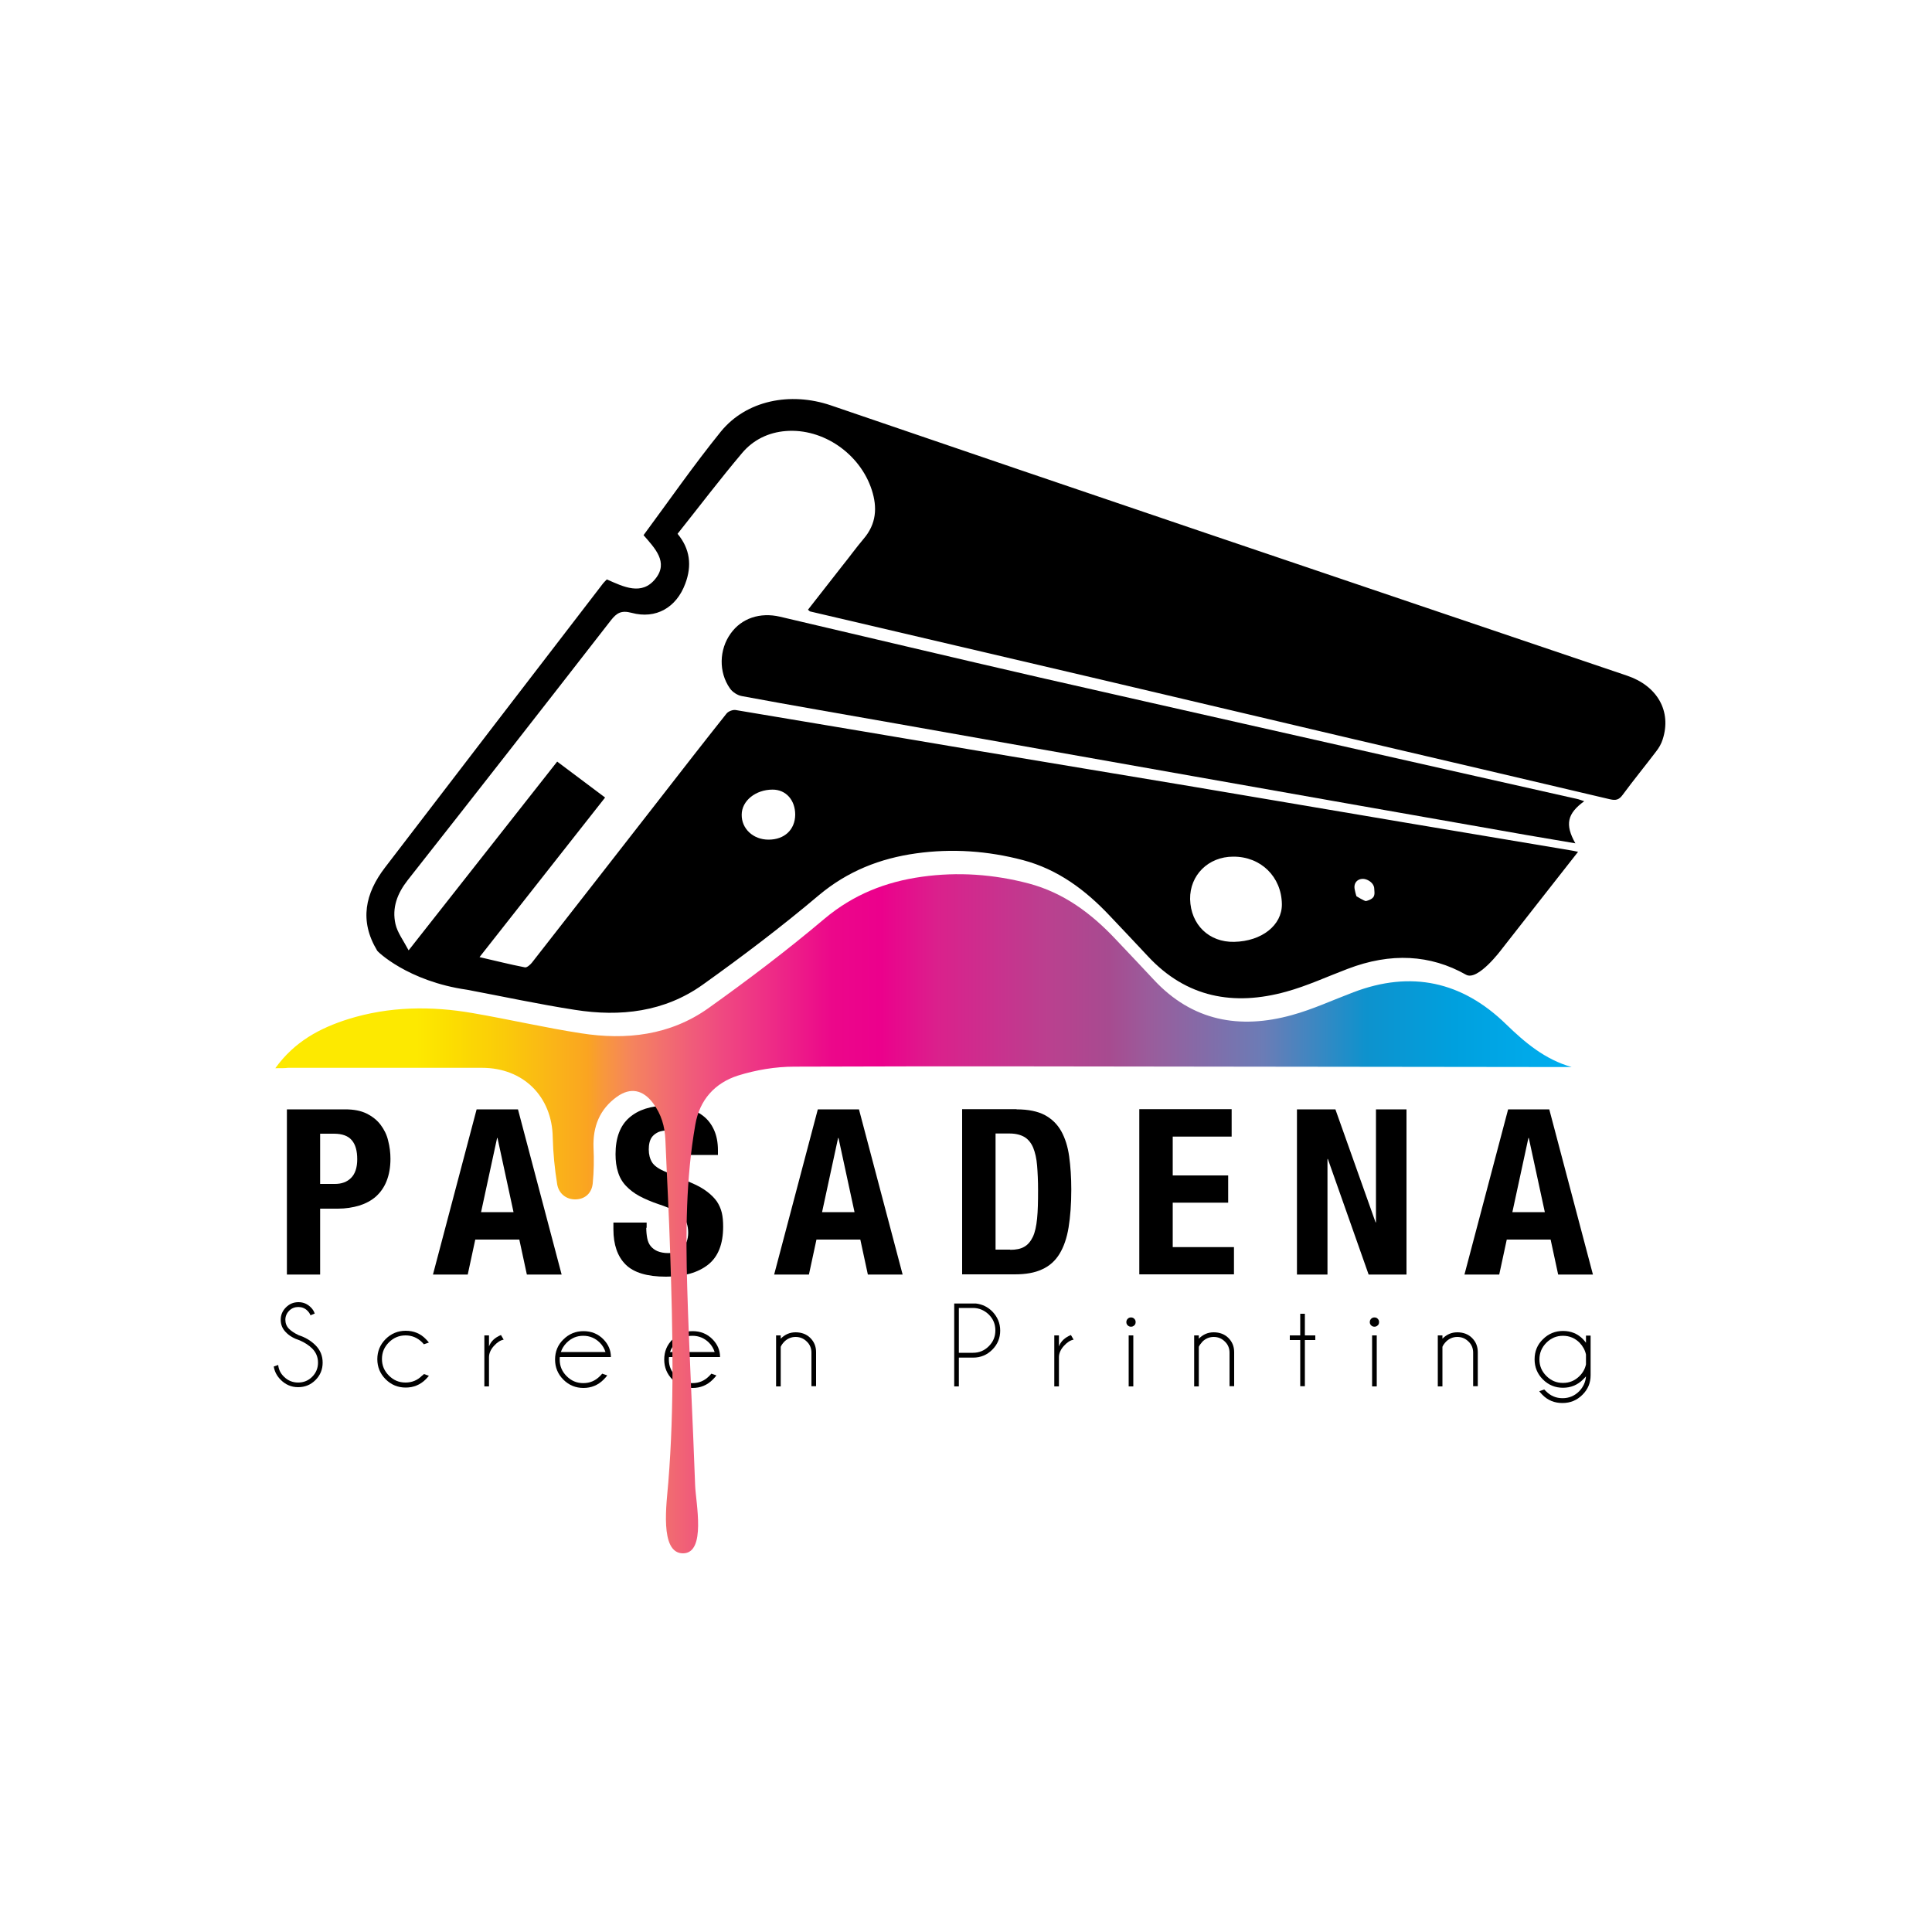 <?xml version="1.0" encoding="utf-8"?>
<!-- Generator: Adobe Illustrator 22.1.0, SVG Export Plug-In . SVG Version: 6.00 Build 0)  -->
<svg version="1.1" id="Layer_1" xmlns="http://www.w3.org/2000/svg" xmlns:xlink="http://www.w3.org/1999/xlink" x="0px" y="0px"
	 viewBox="0 0 1000 1000" style="enable-background:new 0 0 1000 1000;" xml:space="preserve">
<style type="text/css">
	.st0{fill:url(#SVGID_1_);}
</style>
<g>
	<g>
		<path d="M155.2,693.8c-3.1-1-5.5-2.4-7.2-4.2c-1.8-1.8-2.7-3.9-2.7-6.5c0-2.5,0.9-4.6,2.7-6.4s3.9-2.7,6.5-2.7
			c2.5,0,4.6,0.9,6.4,2.7c1,1,1.6,2,2,3.2l-2.2,0.9c-0.3-0.9-0.9-1.7-1.6-2.4c-1.3-1.3-2.9-1.9-4.7-1.9c-1.8,0-3.4,0.6-4.7,1.9
			s-2,2.9-2,4.7c0,1.8,0.6,3.4,1.9,4.7c1.2,1.2,2.9,2.3,5,3.3c3.4,1.1,6.3,2.8,8.7,5.2c2.5,2.5,3.7,5.5,3.7,9c0,3.5-1.2,6.5-3.7,9
			c-2.5,2.5-5.5,3.7-9,3.7c-3.5,0-6.5-1.3-9-3.8c-2-2-3.2-4.3-3.6-6.9l2.3-0.8c0.2,2.3,1.2,4.4,3,6.1c2,2,4.5,3,7.3,3
			c2.9,0,5.3-1,7.3-3c2-2,3-4.5,3-7.3c0-2.8-1-5.3-3-7.3C159.9,696.3,157.7,694.9,155.2,693.8z"/>
		<path d="M219.4,711.2l2.6,0.9c-0.5,0.6-1,1.2-1.6,1.8c-2.9,2.9-6.4,4.3-10.4,4.3c-4,0-7.5-1.4-10.4-4.3c-2.9-2.9-4.3-6.4-4.3-10.4
			s1.4-7.5,4.3-10.4c2.9-2.9,6.4-4.3,10.4-4.3c4.1,0,7.6,1.4,10.4,4.3c0.6,0.6,1.1,1.2,1.6,1.8l-2.6,0.9c-0.3-0.3-0.5-0.6-0.9-1
			c-2.4-2.4-5.3-3.6-8.6-3.6c-3.3,0-6.2,1.2-8.6,3.6c-2.4,2.4-3.6,5.2-3.6,8.6c0,3.4,1.2,6.2,3.6,8.6c2.4,2.4,5.2,3.6,8.6,3.6
			c3.4,0,6.2-1.2,8.6-3.6C218.8,711.9,219.1,711.6,219.4,711.2z"/>
		<path d="M260.7,693.4c-1.7,0.3-3.4,1.4-5.1,3.3c-1.7,1.9-2.5,3.9-2.5,5.8v15.1h-2.4v-26.4h2.4v5.7c1-2.7,3.1-4.6,6.2-5.9
			L260.7,693.4z"/>
		<path d="M289.8,702.3c-0.1,0.4-0.1,0.9-0.1,1.4c0,3.4,1.2,6.2,3.6,8.6c2.4,2.4,5.2,3.6,8.6,3.6c3.4,0,6.2-1.2,8.6-3.6
			c0.4-0.4,0.8-0.8,1.2-1.3l2.6,0.9c-0.3,0.5-0.9,1.2-1.9,2.2c-2.9,2.9-6.4,4.3-10.4,4.3c-4,0-7.5-1.4-10.4-4.3
			c-2.9-2.9-4.3-6.4-4.3-10.4c0-4.1,1.4-7.6,4.3-10.4c2.9-2.9,6.4-4.3,10.4-4.3c4.1,0,7.6,1.4,10.4,4.3c2.5,2.6,3.8,5.6,3.8,9.1
			H289.8z M290.3,699.8h23.1c-0.6-1.8-1.5-3.4-2.9-4.8c-2.4-2.4-5.3-3.6-8.6-3.6c-3.4,0-6.2,1.2-8.6,3.6
			C291.9,696.4,290.9,698,290.3,699.8z"/>
		<path d="M346.3,702.3c-0.1,0.4-0.1,0.9-0.1,1.4c0,3.4,1.2,6.2,3.6,8.6c2.4,2.4,5.2,3.6,8.6,3.6c3.4,0,6.2-1.2,8.6-3.6
			c0.4-0.4,0.8-0.8,1.2-1.3l2.6,0.9c-0.3,0.5-0.9,1.2-1.9,2.2c-2.9,2.9-6.4,4.3-10.4,4.3c-4,0-7.5-1.4-10.4-4.3
			c-2.9-2.9-4.3-6.4-4.3-10.4c0-4.1,1.4-7.6,4.3-10.4c2.9-2.9,6.4-4.3,10.4-4.3c4.1,0,7.6,1.4,10.4,4.3c2.5,2.6,3.8,5.6,3.8,9.1
			H346.3z M346.8,699.8h23.1c-0.6-1.8-1.5-3.4-2.9-4.8c-2.4-2.4-5.3-3.6-8.6-3.6c-3.4,0-6.2,1.2-8.6,3.6
			C348.4,696.4,347.4,698,346.8,699.8z"/>
		<path d="M404.1,697.1v20.5h-2.4v-26.4h2.4v1.7c2.2-2.2,4.7-3.3,7.7-3.3c3.1,0,5.7,1,7.6,2.9c2,2,3,4.4,3,7.4v17.6h-2.4v-17.4
			c0-2.2-0.8-4.2-2.4-5.7c-1.6-1.6-3.5-2.4-5.8-2.4c-2.2,0-4.1,0.8-5.7,2.3C405.1,695.3,404.5,696.2,404.1,697.1z"/>
		<path d="M496.3,702.7v14.9h-2.4v-42.9h11.3c3.3,0.4,6.1,1.8,8.4,4.1c2.7,2.8,4.1,6.1,4.1,9.9c0,3.9-1.4,7.2-4.1,9.9
			c-2.7,2.7-6,4.1-9.9,4.1H496.3z M496.3,677.1v23.1h7.3c3.2,0,5.9-1.1,8.2-3.4c2.3-2.3,3.4-5,3.4-8.2c0-3.2-1.1-5.9-3.4-8.2
			c-2.3-2.2-5-3.4-8.2-3.4H496.3z"/>
		<path d="M555.7,693.4c-1.7,0.3-3.4,1.4-5.1,3.3c-1.7,1.9-2.5,3.9-2.5,5.8v15.1h-2.4v-26.4h2.4v5.7c1-2.7,3.1-4.6,6.2-5.9
			L555.7,693.4z"/>
		<path d="M587.1,682.6c0.5,0.5,0.7,1,0.7,1.7c0,0.7-0.2,1.3-0.7,1.7c-0.5,0.5-1,0.7-1.7,0.7c-0.7,0-1.2-0.2-1.7-0.7
			c-0.5-0.5-0.7-1-0.7-1.7c0-0.6,0.2-1.2,0.7-1.7c0.5-0.5,1-0.7,1.7-0.7C586.1,681.9,586.6,682.1,587.1,682.6z M586.6,691.2v26.4
			h-2.4v-26.4H586.6z"/>
		<path d="M620.5,697.1v20.5h-2.4v-26.4h2.4v1.7c2.2-2.2,4.7-3.3,7.7-3.3c3.1,0,5.7,1,7.6,2.9c2,2,3,4.4,3,7.4v17.6h-2.4v-17.4
			c0-2.2-0.8-4.2-2.4-5.7c-1.6-1.6-3.5-2.4-5.8-2.4c-2.2,0-4.1,0.8-5.7,2.3C621.6,695.3,620.9,696.2,620.5,697.1z"/>
		<path d="M673,691.2V680h2.4v11.2h5.4v2.4h-5.4v23.9H673v-23.9h-5.4v-2.4H673z"/>
		<path d="M713.1,682.6c0.5,0.5,0.7,1,0.7,1.7c0,0.7-0.2,1.3-0.7,1.7c-0.5,0.5-1,0.7-1.7,0.7c-0.7,0-1.2-0.2-1.7-0.7
			c-0.5-0.5-0.7-1-0.7-1.7c0-0.6,0.2-1.2,0.7-1.7c0.5-0.5,1-0.7,1.7-0.7C712.1,681.9,712.7,682.1,713.1,682.6z M712.6,691.2v26.4
			h-2.4v-26.4H712.6z"/>
		<path d="M746.6,697.1v20.5h-2.4v-26.4h2.4v1.7c2.2-2.2,4.7-3.3,7.7-3.3c3.1,0,5.7,1,7.6,2.9c2,2,3,4.4,3,7.4v17.6h-2.4v-17.4
			c0-2.2-0.8-4.2-2.4-5.7c-1.6-1.6-3.5-2.4-5.8-2.4c-2.2,0-4.1,0.8-5.7,2.3C747.6,695.3,747,696.2,746.6,697.1z"/>
		<path d="M820.9,712.4c-0.5,0.6-1,1.1-1.5,1.6c-2.9,2.9-6.4,4.3-10.4,4.3c-4,0-7.5-1.4-10.4-4.3c-2.9-2.9-4.3-6.4-4.3-10.4
			c0-4.1,1.4-7.6,4.3-10.4c2.9-2.9,6.4-4.3,10.4-4.3c4.1,0,7.6,1.4,10.4,4.3c0.5,0.6,1.1,1.2,1.5,1.8v-3.7h2.4v20.5
			c0,4-1.4,7.3-4.2,10.1c-2.9,2.9-6.3,4.3-10.4,4.3c-4.1,0-7.6-1.4-10.4-4.3c-0.6-0.6-1.1-1.2-1.6-1.8l2.6-0.9
			c0.3,0.3,0.6,0.6,0.9,0.9c2.4,2.4,5.2,3.6,8.6,3.6c3.3,0,6.2-1.2,8.6-3.6C819.5,717.9,820.7,715.3,820.9,712.4z M820.9,701.1
			c-0.5-2.3-1.6-4.3-3.3-6.1c-2.4-2.4-5.3-3.6-8.6-3.6c-3.4,0-6.2,1.2-8.6,3.6c-2.4,2.4-3.6,5.3-3.6,8.6c0,3.4,1.2,6.2,3.6,8.6
			c2.4,2.4,5.2,3.6,8.6,3.6c3.4,0,6.2-1.2,8.6-3.6c1.7-1.7,2.8-3.7,3.3-6V701.1z"/>
	</g>
	<g>
		<path d="M178.7,574.2c4.4,0,8.1,0.7,11.1,2.2c3,1.5,5.4,3.4,7.2,5.8c1.8,2.4,3.2,5.1,3.9,8.2c0.8,3.1,1.2,6.2,1.2,9.4
			c0,4.4-0.7,8.2-2,11.5c-1.3,3.3-3.2,5.9-5.5,8c-2.4,2.1-5.2,3.6-8.6,4.7c-3.4,1-7.1,1.6-11.1,1.6h-9.2v34.1h-17.2v-85.5H178.7z
			 M173.4,612.8c3.4,0,6.2-1,8.3-3.1c2.1-2.1,3.2-5.3,3.2-9.7c0-4.3-0.9-7.6-2.8-9.8c-1.8-2.2-4.9-3.4-9.2-3.4h-7.2v26H173.4z"/>
		<path d="M268.1,574.2l22.6,85.5h-18l-3.9-18.1H246l-3.9,18.1h-18l22.6-85.5H268.1z M265.8,627.4l-8.3-38.4h-0.2l-8.3,38.4H265.8z"
			/>
		<path d="M334.5,635.5c0,2,0.2,3.8,0.5,5.4c0.3,1.6,0.9,3,1.8,4.1c0.9,1.1,2.1,2,3.5,2.6c1.5,0.6,3.3,1,5.6,1c2.6,0,5-0.9,7.1-2.6
			c2.1-1.7,3.2-4.4,3.2-8c0-1.9-0.3-3.6-0.8-5c-0.5-1.4-1.4-2.7-2.6-3.8c-1.2-1.1-2.8-2.1-4.7-3.1c-2-0.9-4.4-1.9-7.2-2.8
			c-3.8-1.3-7.1-2.7-9.9-4.2c-2.8-1.5-5.1-3.3-7-5.3c-1.9-2-3.3-4.4-4.1-7.1c-0.9-2.7-1.3-5.8-1.3-9.3c0-8.5,2.4-14.8,7.1-18.9
			c4.7-4.1,11.2-6.2,19.4-6.2c3.8,0,7.4,0.4,10.6,1.3s6,2.2,8.4,4.1c2.4,1.9,4.2,4.3,5.5,7.2c1.3,2.9,2,6.4,2,10.5v2.4h-16.5
			c0-4.1-0.7-7.2-2.2-9.4c-1.4-2.2-3.8-3.3-7.2-3.3c-1.9,0-3.5,0.3-4.8,0.8c-1.3,0.6-2.3,1.3-3.1,2.2c-0.8,0.9-1.3,2-1.6,3.2
			c-0.3,1.2-0.4,2.4-0.4,3.7c0,2.6,0.6,4.8,1.7,6.6c1.1,1.8,3.5,3.5,7.2,5l13.3,5.7c3.3,1.4,5.9,2.9,8,4.5c2.1,1.6,3.7,3.2,5,5
			c1.2,1.8,2.1,3.8,2.6,5.9s0.7,4.5,0.7,7.2c0,9-2.6,15.6-7.8,19.7c-5.2,4.1-12.5,6.2-21.8,6.2c-9.7,0-16.7-2.1-20.9-6.3
			c-4.2-4.2-6.3-10.3-6.3-18.2v-3.5h17.2V635.5z"/>
		<path d="M444.6,574.2l22.6,85.5h-18l-3.9-18.1h-22.7l-3.9,18.1h-18l22.6-85.5H444.6z M442.3,627.4l-8.3-38.4h-0.2l-8.3,38.4H442.3
			z"/>
		<path d="M526.2,574.2c6,0,10.8,1,14.5,2.9c3.7,2,6.5,4.7,8.6,8.4c2,3.6,3.4,8,4.1,13.1c0.7,5.1,1.1,10.8,1.1,17.1
			c0,7.5-0.5,14-1.4,19.6c-0.9,5.5-2.5,10.1-4.7,13.7c-2.2,3.6-5.2,6.3-9,8c-3.8,1.8-8.5,2.6-14.2,2.6H498v-85.5H526.2z
			 M522.9,646.9c3,0,5.5-0.5,7.3-1.6c1.8-1,3.3-2.8,4.4-5.1s1.8-5.5,2.2-9.5c0.4-3.9,0.5-8.8,0.5-14.6c0-4.9-0.2-9.1-0.5-12.8
			c-0.3-3.7-1-6.7-2-9.2c-1-2.4-2.5-4.3-4.4-5.5c-2-1.2-4.6-1.9-7.8-1.9h-7.3v60.1H522.9z"/>
		<path d="M637.5,588.3H607v20.1h28.7v14.1H607v23h31.7v14.1h-49v-85.5h47.8V588.3z"/>
		<path d="M712,632.7h0.2v-58.5H728v85.5h-19.6l-21.1-59.8h-0.2v59.8h-15.8v-85.5h19.9L712,632.7z"/>
		<path d="M801.9,574.2l22.6,85.5h-18l-3.9-18.1h-22.7l-3.9,18.1h-18l22.6-85.5H801.9z M799.6,627.4l-8.3-38.4h-0.2l-8.3,38.4H799.6
			z"/>
	</g>
	<g>
		<path d="M820,414.7c-8.8,6.4-10.1,12-4.6,21.8c-8.9-1.5-17.1-2.9-25.3-4.3c-57.4-10.1-114.9-20.2-172.3-30.4
			c-51-9-102-18.1-152.9-27.1c-27-4.8-54-9.4-80.9-14.4c-2.3-0.4-4.9-2.1-6.2-4c-5.9-8.4-5.6-20.1,0.4-28.4
			c5.6-7.9,15.2-11.1,25.5-8.7c44.9,10.5,89.7,21.2,134.6,31.5c72,16.4,144.1,32.6,216.1,48.9c20.9,4.7,41.7,9.4,62.6,14.1
			C817.8,413.9,818.6,414.3,820,414.7z"/>
	</g>
	<path d="M241.8,512.3c18.6,3.5,37.1,7.5,55.8,10.4c23.5,3.7,46.3,1.1,66.1-13c20.6-14.7,40.8-30,60.1-46.3
		c14.9-12.5,31.7-19.1,50.4-21.7c18.6-2.6,37.1-1.3,55.3,3.5c18.1,4.8,32.4,15.5,45,28.9c6.6,7,13.2,13.9,19.7,20.9
		c19.9,21.4,44.4,25.8,71.5,18.3c10.9-3,21.2-7.8,31.8-11.8c22.4-8.6,42.9-7.4,61.3,3c6.1,3.5,18.4-13.1,18.4-13.1
		c12.8-16.3,25.9-33.1,39.6-50.5c-1.9-0.4-2.7-0.6-3.5-0.7c-28.6-4.8-57.2-9.6-85.8-14.4c-36.4-6.1-72.9-12.4-109.3-18.5
		c-37-6.2-74-12.3-110.9-18.5c-42.2-7.1-84.4-14.3-126.6-21.3c-1.5-0.2-3.8,0.7-4.7,1.9c-11.7,14.7-23.2,29.5-34.7,44.3
		c-22,28.2-44,56.5-66,84.6c-0.9,1.1-2.6,2.6-3.6,2.4c-7.8-1.5-15.6-3.5-23.5-5.3c21.5-27.3,43-54.7,65-82.6
		c-8.4-6.3-16.5-12.4-24.8-18.6c-25.5,32.4-50.6,64.3-76.9,97.7c-2.8-5.3-5.8-9.2-6.8-13.6c-1.9-8.4,0.9-15.8,6.3-22.7
		c35.2-44.7,70.2-89.5,105.1-134.4c3.1-4,5.5-5.4,10.8-4c12.6,3.4,23.2-2.7,27.8-15.1c3.5-9.3,2.5-18-4-25.8
		c11.3-14.2,22-28.3,33.4-41.8c5.7-6.8,13.6-10.7,22.7-11.4c19.2-1.5,38.3,11.7,44.4,30.4c3,9.2,2.4,17.7-4.2,25.4
		c-3.9,4.6-7.4,9.5-11.2,14.2c-5.9,7.5-11.7,15-17.6,22.5c0.7,0.5,0.9,0.9,1.2,0.9c50.2,11.8,100.5,23.5,150.7,35.3
		c42.8,10.1,85.7,20.2,128.5,30.3c44.9,10.5,89.8,21,134.7,31.6c3.1,0.7,4.7,0.3,6.6-2.3c5.6-7.6,11.5-14.8,17.2-22.3
		c1.5-1.9,2.8-4.1,3.5-6.4c4.7-14.5-2.7-27.7-18.5-33c-72.5-24.6-145-49-217.4-73.6c-64.9-22-129.8-44.1-194.7-66.3
		c-20.9-7.1-43.7-2.6-56.9,13.6c-14,17.3-26.7,35.6-40,53.6c5.9,6.8,13,14,6.2,22.5c-7.1,9-16.6,4.2-25.2,0.4
		c-0.7,0.7-1.3,1.3-1.9,2c-37.7,49-75.3,98-112.9,147.1c-10.3,13.4-13.4,27.6-4.1,43C195,492.2,210.9,507.9,241.8,512.3z M706.4,455
		c2,0.4,4.8,2.2,4.9,4.9s1.1,5.1-4.3,6.5c-0.8,0-4.9-2.5-4.9-2.5s-0.5-1.4-0.9-3.5C700.4,456.7,703.1,454.4,706.4,455z M638.3,443.4
		c14.3-0.1,25,10.4,25.2,24.6c0.1,10.9-10.4,19.2-24.7,19.5c-13,0.3-22.5-8.9-22.8-22.1C615.8,453,625.4,443.4,638.3,443.4z
		 M399.9,408.7c6.9,0,11.7,5.4,11.7,13c-0.1,7.8-5.6,12.9-13.8,12.9c-8,0-14-5.7-13.9-12.9C383.9,414.5,391.1,408.7,399.9,408.7z"/>
	<linearGradient id="SVGID_1_" gradientUnits="userSpaceOnUse" x1="142.518" y1="628.374" x2="813.571" y2="628.374">
		<stop  offset="0.109" style="stop-color:#FDE900"/>
		<stop  offset="0.133" style="stop-color:#FCDF00"/>
		<stop  offset="0.178" style="stop-color:#FACA0A"/>
		<stop  offset="0.237" style="stop-color:#FAA720"/>
		<stop  offset="0.241" style="stop-color:#FAA421"/>
		<stop  offset="0.253" style="stop-color:#F8983C"/>
		<stop  offset="0.275" style="stop-color:#F5845D"/>
		<stop  offset="0.298" style="stop-color:#F2706E"/>
		<stop  offset="0.322" style="stop-color:#F05B7A"/>
		<stop  offset="0.347" style="stop-color:#EF4781"/>
		<stop  offset="0.373" style="stop-color:#EE3385"/>
		<stop  offset="0.4" style="stop-color:#ED1E88"/>
		<stop  offset="0.429" style="stop-color:#EC078A"/>
		<stop  offset="0.466" style="stop-color:#EC008C"/>
		<stop  offset="0.512" style="stop-color:#DA218C"/>
		<stop  offset="0.599" style="stop-color:#B9418F"/>
		<stop  offset="0.643" style="stop-color:#A74B90"/>
		<stop  offset="0.676" style="stop-color:#995D9C"/>
		<stop  offset="0.762" style="stop-color:#6B7CB6"/>
		<stop  offset="0.841" style="stop-color:#0E92CD"/>
		<stop  offset="0.909" style="stop-color:#00A0DE"/>
		<stop  offset="0.965" style="stop-color:#00A9E9"/>
		<stop  offset="1" style="stop-color:#00AEEF"/>
	</linearGradient>
	<path class="st0" d="M142.5,552.9c10-13.9,23.2-20.8,37.7-25.4c21.2-6.6,42.9-6.9,64.6-3.1c18.6,3.2,37.1,7.5,55.8,10.4
		c23.5,3.7,46.3,1.1,66.1-13c20.6-14.7,40.8-30,60.1-46.3c14.9-12.5,31.7-19.1,50.4-21.7c18.6-2.6,37.1-1.3,55.3,3.5
		c18.1,4.8,32.4,15.5,45,28.9c6.6,7,13.2,13.9,19.7,20.9c19.9,21.4,44.4,25.8,71.5,18.3c10.9-3,21.2-7.8,31.8-11.8
		c29.9-11.4,56.3-5.6,79,16.5c9.9,9.6,20.2,18.3,34,22.2c-2,0-4,0-5.9,0c-54.6-0.1-109.2-0.1-163.8-0.2c-77.6-0.1-155.1-0.3-232.7,0
		c-9.7,0-19.8,1.7-29.1,4.6c-11.9,3.8-19.9,12.5-22.1,25.4c-4.9,27.9-5,56.1-4.2,84.2c1,34.2,2.9,68.3,4.1,102.5
		c0.3,8.8,5.9,35.2-6.3,35.2c-12.3,0-8.4-26.3-7.6-36.6c3.2-39.5,2.3-79,1-118.5c-0.6-19.7-1.7-39.3-2.5-59
		c-0.3-6.9-2.1-13.1-6.3-18.8c-5.2-7-11.7-8.5-18.8-3.4c-8.9,6.4-12.5,15.4-12.1,26.3c0.3,6.1,0.2,12.3-0.4,18.5
		c-0.5,5-3.9,8.2-8.9,8.3c-4.9,0.1-8.7-3.1-9.5-7.8c-1.3-8-2.1-16.1-2.3-24.2c-0.3-21.2-15.2-36.1-36.6-36.1c-33.5,0-67,0-100.5,0
		C147.4,552.9,145.5,552.9,142.5,552.9z"/>
</g>
</svg>
